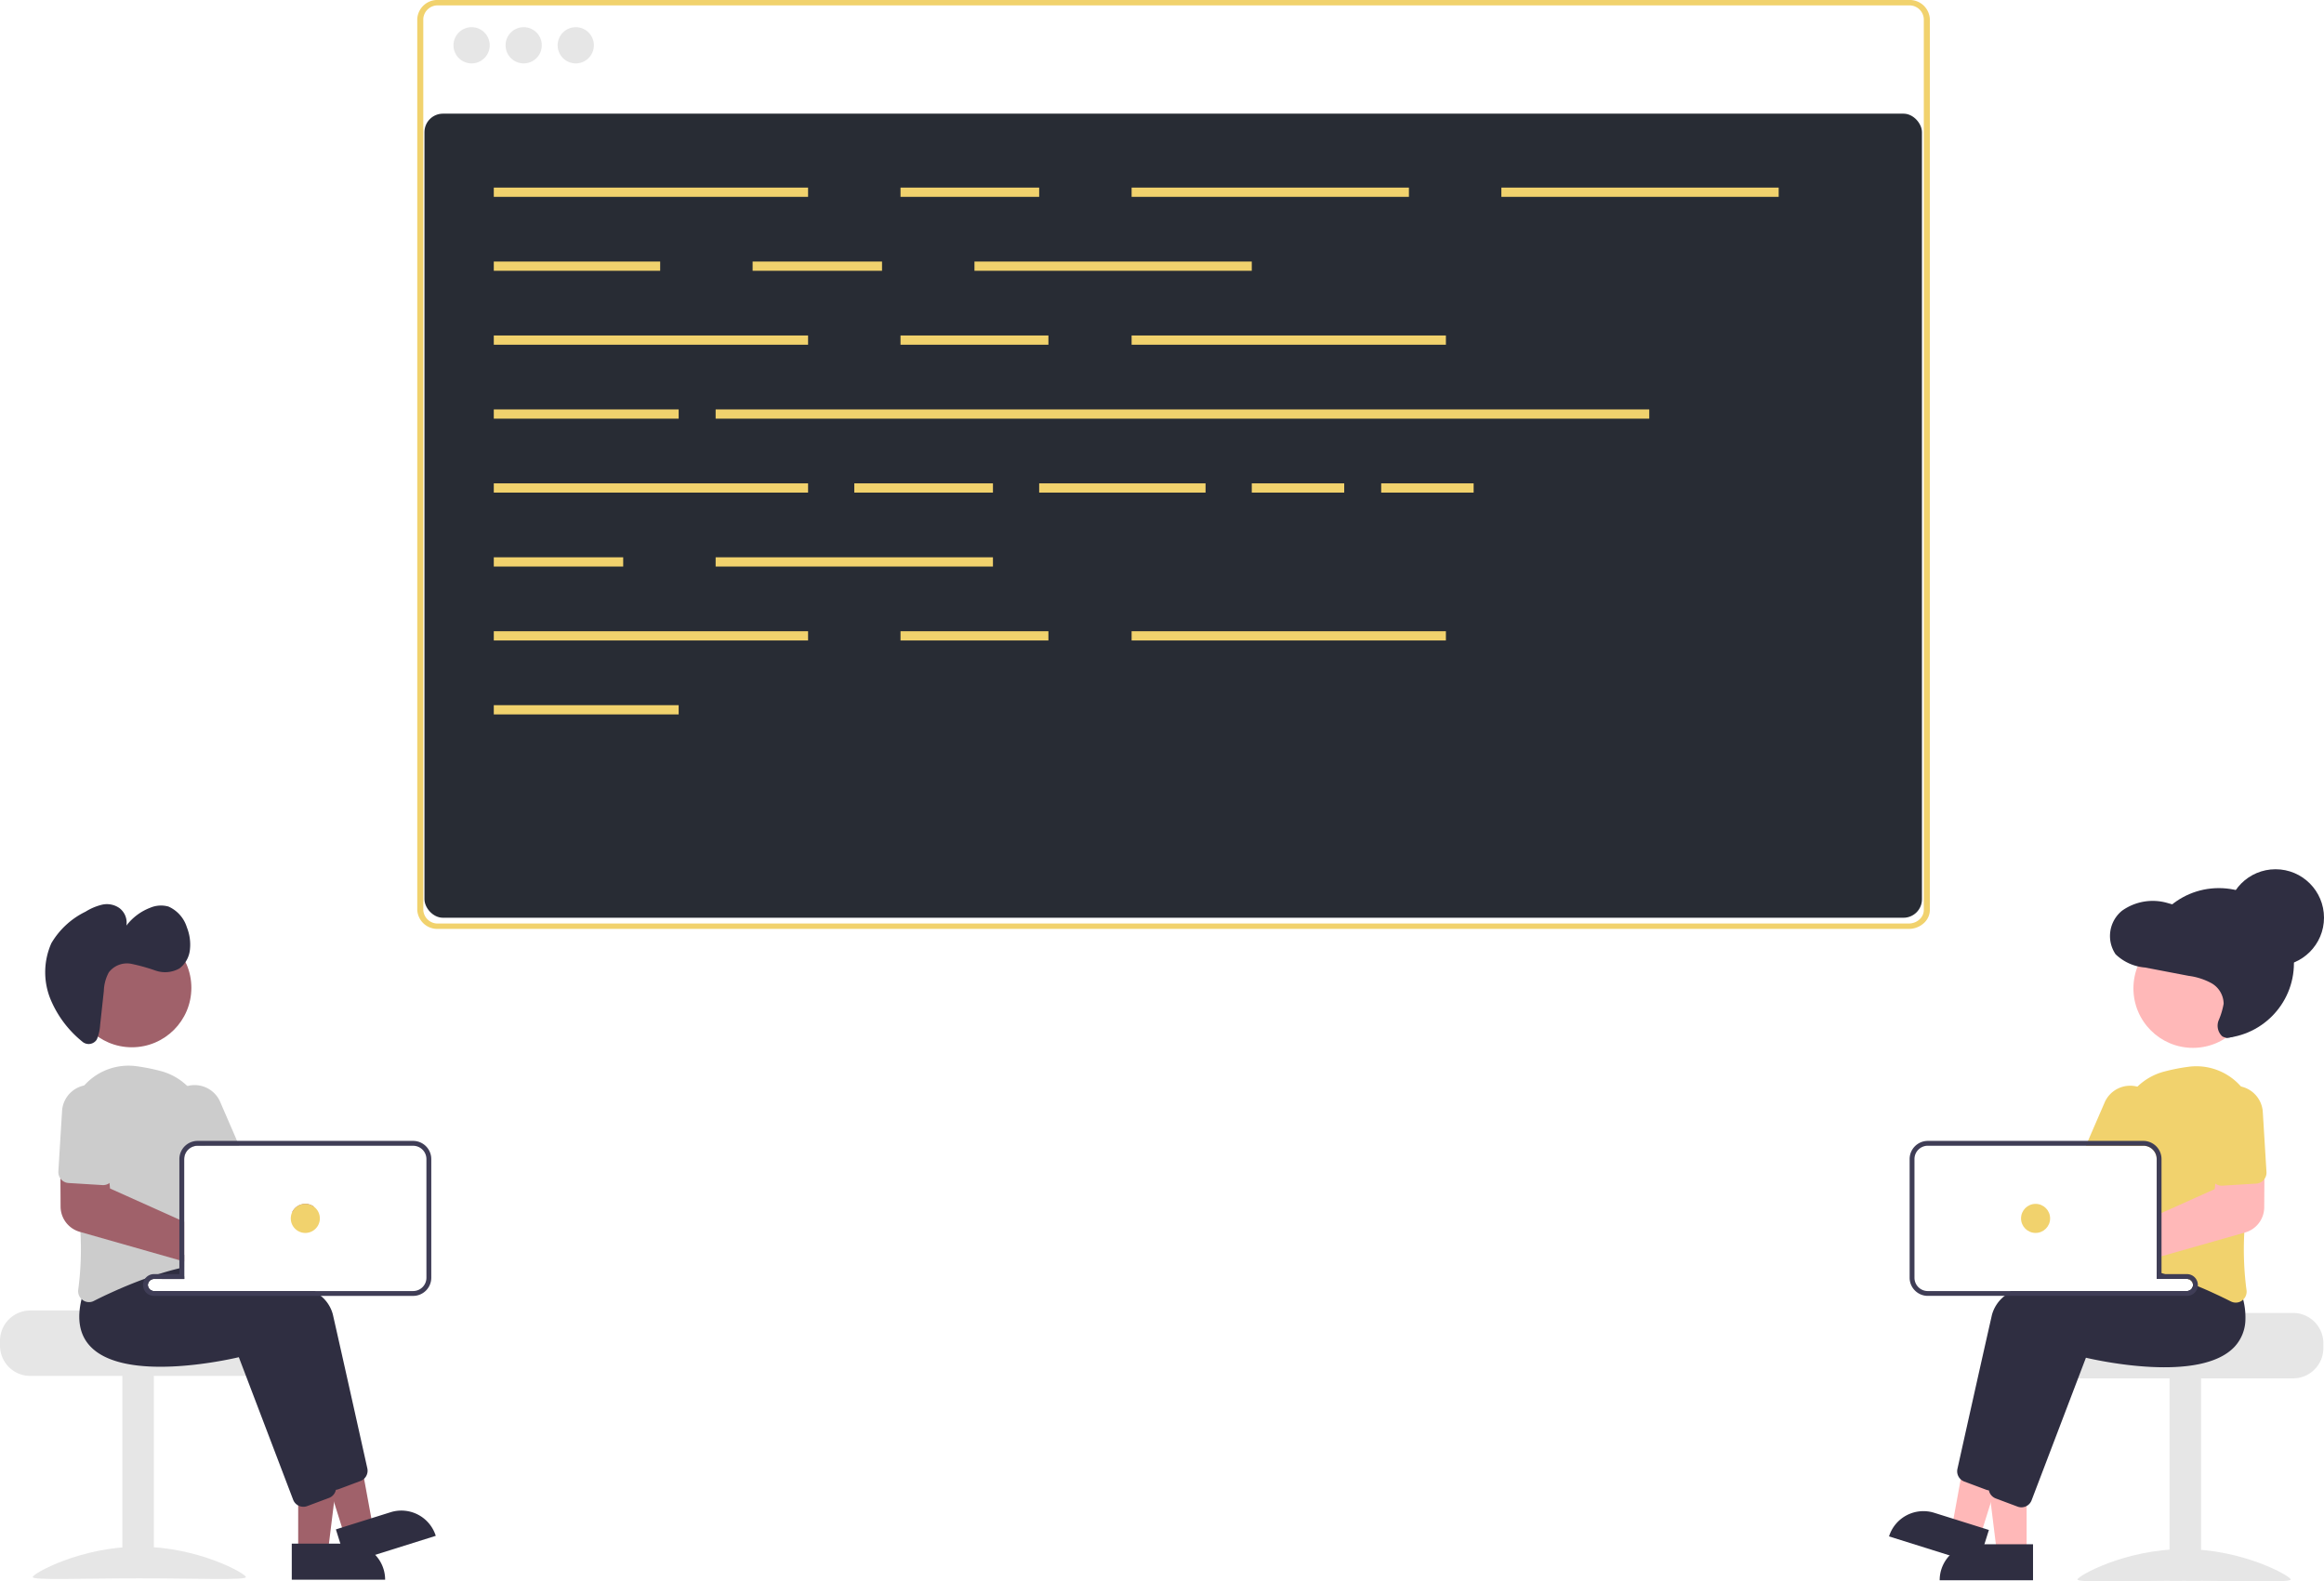 <svg xmlns="http://www.w3.org/2000/svg" width="251.411" height="171.105" viewBox="0 0 251.411 171.105">
  <g id="Group_82" data-name="Group 82" transform="translate(-14318.082 -343.5)">
    <g id="Group_81" data-name="Group 81" transform="translate(13219.958 75.542)">
      <g id="Group_61" data-name="Group 61" transform="translate(1067.709 267.958)">
        <g id="Group_60" data-name="Group 60" transform="translate(30.415)">
          <g id="undraw_miro_qvwm">
            <circle id="Ellipse_45" data-name="Ellipse 45" cx="8.123" cy="8.123" r="8.123" transform="translate(231.912 96.091)" fill="#2f2e41"/>
            <path id="Path_146" data-name="Path 146" d="M453.884,123.513H294.826a2.177,2.177,0,0,0-2.285,2.044v96.416a2.176,2.176,0,0,0,2.285,2.044H453.884a2.4,2.4,0,0,0,1.737-.717.49.49,0,0,0,.05-.056,1.882,1.882,0,0,0,.328-.495,1.813,1.813,0,0,0,.173-.776V125.557a2.177,2.177,0,0,0-2.288-2.044Zm1.635,98.46a1.341,1.341,0,0,1-.27.8,1.641,1.641,0,0,1-.618.5,1.777,1.777,0,0,1-.747.162H294.826a1.556,1.556,0,0,1-1.633-1.46V125.557a1.556,1.556,0,0,1,1.633-1.46H453.884a1.556,1.556,0,0,1,1.635,1.461Z" transform="translate(-247.402 -123.513)" fill="#f1d26d"/>
            <circle id="Ellipse_46" data-name="Ellipse 46" cx="1.96" cy="1.96" r="1.96" transform="translate(49.058 2.94)" fill="#e6e6e6"/>
            <circle id="Ellipse_47" data-name="Ellipse 47" cx="1.96" cy="1.96" r="1.96" transform="translate(54.692 2.94)" fill="#e6e6e6"/>
            <circle id="Ellipse_48" data-name="Ellipse 48" cx="1.96" cy="1.96" r="1.96" transform="translate(60.326 2.94)" fill="#e6e6e6"/>
            <path id="Path_161" data-name="Path 161" d="M991.319,665.635h-12.58c0,.362-12.966.655-12.966.655a3.37,3.37,0,0,0-.553.524,3.252,3.252,0,0,0-.76,2.1v.524a3.277,3.277,0,0,0,3.276,3.276h23.583a3.278,3.278,0,0,0,3.276-3.276v-.524A3.28,3.28,0,0,0,991.319,665.635Z" transform="translate(-743.252 -523.578)" fill="#e6e6e6"/>
            <rect id="Rectangle_27" data-name="Rectangle 27" width="3.407" height="22.011" transform="translate(234.703 149.002)" fill="#e6e6e6"/>
            <path id="Path_162" data-name="Path 162" d="M1001.019,766.426c0,.368-5.162.142-11.53.142s-11.53.226-11.53-.142,5.162-3.287,11.53-3.287S1001.019,766.057,1001.019,766.426Z" transform="translate(-753.214 -595.532)" fill="#e6e6e6"/>
            <path id="Path_163" data-name="Path 163" d="M823.318,606.223h-3.213l-1.528-12.391h4.742Z" transform="translate(-604.078 -438.225)" fill="#ffb8b8"/>
            <path id="Path_164" data-name="Path 164" d="M804.667,637.617h6.2v3.9h-10.1A3.9,3.9,0,0,1,804.667,637.617Z" transform="translate(-590.934 -470.536)" fill="#2f2e41"/>
            <path id="Path_165" data-name="Path 165" d="M808.9,596.984l-3.065-.962,2.251-12.28,4.524,1.419Z" transform="translate(-594.675 -430.779)" fill="#ffb8b8"/>
            <path id="Path_166" data-name="Path 166" d="M3.9,0h6.2V3.9H0A3.9,3.9,0,0,1,3.9,0Z" transform="translate(205.523 162.513) rotate(17.423)" fill="#2f2e41"/>
            <path id="Path_167" data-name="Path 167" d="M956.023,644.612a9.927,9.927,0,0,0-.4-1.84l-.6-.755-1.562-1.96-.068,0c-.115.005-.595.031-1.336.089h-.008c-.459.037-1.019.084-1.656.144-.168.018-.343.034-.524.052v2.736h3.276a.656.656,0,0,1,.65.571c0,.029.005.055.005.084a.655.655,0,0,1-.655.655H934.122a7.433,7.433,0,0,0-.7.524,3.9,3.9,0,0,0-1.376,2.06c-1.111,4.884-3.137,13.993-3.734,16.668a1.189,1.189,0,0,0,.354,1.122,1.164,1.164,0,0,0,.385.238l2.364.886a1.256,1.256,0,0,0,.3.071l.037,0a.684.684,0,0,0,.073,0,1.188,1.188,0,0,0,1.1-.76l1.866-4.895,2.875-7.547,1.137-2.985c1.318.309,12.376,2.757,16.079-1.187a4.212,4.212,0,0,0,.849-1.339A5.45,5.45,0,0,0,956.023,644.612Z" transform="translate(-716.558 -504.703)" fill="#2f2e41"/>
            <path id="Path_168" data-name="Path 168" d="M968.826,650.491c-.058-.233-.123-.474-.2-.718l-2.162-2.715-.068,0c-.136.008-.784.042-1.777.123-1.127.094-2.7.246-4.47.485-.052.005-.107.013-.16.021-.173.024-.349.047-.524.073v.485h3.275a.656.656,0,0,1,.65.571c0,.029.005.055.005.084a.655.655,0,0,1-.655.655H951.164c-.506.165-.993.338-1.459.524-2.448.97-4.279,2.24-4.654,3.894-.126.556-.265,1.166-.411,1.816-.545,2.416-1.208,5.374-1.808,8.063v0c-.123.556-.246,1.1-.364,1.619-.5,2.254-.925,4.164-1.15,5.167l-.016.084v.005a1.223,1.223,0,0,0,.073.6l0,0v0a1.16,1.16,0,0,0,.341.469,1.2,1.2,0,0,0,.338.2l2.364.886a1.2,1.2,0,0,0,.411.076,1.162,1.162,0,0,0,.563-.144,1.179,1.179,0,0,0,.54-.616l5.089-13.354.789-2.073c1.318.309,12.376,2.754,16.079-1.187a4.426,4.426,0,0,0,1.174-2.9A7.778,7.778,0,0,0,968.826,650.491Z" transform="translate(-726.154 -509.869)" fill="#2f2e41"/>
            <path id="Path_169" data-name="Path 169" d="M1008.37,565.912c-.042-.05-.086-.1-.134-.147a6.413,6.413,0,0,0-5.495-1.936,20.794,20.794,0,0,0-2.6.511,6.547,6.547,0,0,0-2.93,1.643,6.4,6.4,0,0,0-1.942,4.769c.01.359.013.726.008,1.1,0,.173,0,.349-.005.524h2.584a1.4,1.4,0,0,1,.333.039,1.444,1.444,0,0,1,1.108,1.4v12.19c.176.05.351.1.524.152.055.018.107.034.16.05l.178.055q.8.248,1.559.524h.854a.656.656,0,0,1,.65.571c.178.071.351.142.521.212.605.252,1.179.5,1.706.747.71.325,1.342.634,1.871.9a1.2,1.2,0,0,0,.537.131,1.154,1.154,0,0,0,.681-.225,1.445,1.445,0,0,0,.118-.1,1.18,1.18,0,0,0,.359-1.043,33.573,33.573,0,0,1-.236-6.21c.073-1.743.231-3.53.435-5.257.11-.935.233-1.853.362-2.736.123-.844.254-1.653.383-2.419A6.448,6.448,0,0,0,1008.37,565.912Z" transform="translate(-765.989 -448.407)" fill="#f1d26d"/>
            <path id="Path_170" data-name="Path 170" d="M987.408,572.059a3.094,3.094,0,0,0-.414-.144,3.013,3.013,0,0,0-3.548,1.711l-1.8,4.156-.225.524h6.218a1.39,1.39,0,0,1,.333.039l.21-.485.8-1.839A3.016,3.016,0,0,0,987.408,572.059Z" transform="translate(-755.767 -454.339)" fill="#f1d26d"/>
            <circle id="Ellipse_51" data-name="Ellipse 51" cx="6.436" cy="6.436" r="6.436" transform="translate(230.795 100.504)" fill="#ffb8b8"/>
            <path id="Path_171" data-name="Path 171" d="M1020.93,601.875l-3.674.1-.267,2.581-.06.6-5.754,2.584-.524.236v4.594l.524-.149,1.656-.472h.008l7.3-2.078.084-.024a2.851,2.851,0,0,0,2.06-2.712l.018-3.048.016-2.246Z" transform="translate(-777.338 -476.498)" fill="#ffb8b8"/>
            <path id="Path_172" data-name="Path 172" d="M1037.48,574.53a3.014,3.014,0,0,0-6.016.37l.4,6.541a1.176,1.176,0,0,0,.48.875,1.162,1.162,0,0,0,.77.228l2.809-.173.852-.052a1.149,1.149,0,0,0,.812-.4.809.809,0,0,0,.063-.079,1.172,1.172,0,0,0,.231-.776Z" transform="translate(-792.693 -454.258)" fill="#f1d26d"/>
            <path id="Path_173" data-name="Path 173" d="M936.24,609.01H935.9v-.034c-.173.024-.349.047-.524.073v.485H937.8Q937.037,609.259,936.24,609.01Zm0,0H935.9v-.034c-.173.024-.349.047-.524.073v.485H937.8Q937.037,609.259,936.24,609.01Zm2.413,0H935.9V596.563a1.968,1.968,0,0,0-1.423-1.887,1.847,1.847,0,0,0-.542-.079H910.615a1.968,1.968,0,0,0-1.965,1.965V609.4a1.966,1.966,0,0,0,1.965,1.965h28.038a1.18,1.18,0,0,0,1.171-1.051,1.025,1.025,0,0,0,.008-.128A1.181,1.181,0,0,0,938.654,609.01Zm.655,1.179a.655.655,0,0,1-.655.655H910.615a1.442,1.442,0,0,1-1.441-1.441v-12.84a1.442,1.442,0,0,1,1.441-1.441h23.322a1.389,1.389,0,0,1,.333.039,1.444,1.444,0,0,1,1.108,1.4v12.971h3.275a.656.656,0,0,1,.65.571C939.306,610.134,939.309,610.16,939.309,610.189Zm-3.068-1.179H935.9v-.034c-.173.024-.349.047-.524.073v.485H937.8Q937.037,609.259,936.24,609.01Z" transform="translate(-702.066 -471.155)" fill="#3f3d56"/>
            <circle id="Ellipse_52" data-name="Ellipse 52" cx="1.572" cy="1.572" r="1.572" transform="translate(218.637 130.256)" fill="#f1d26d"/>
            <path id="Path_174" data-name="Path 174" d="M120.279,667.911v.524a3.278,3.278,0,0,0,3.275,3.276h23.584a3.277,3.277,0,0,0,3.275-3.276v-.524a3.252,3.252,0,0,0-.76-2.1,3.367,3.367,0,0,0-.553-.524s-12.966-.294-12.966-.655h-12.58A3.28,3.28,0,0,0,120.279,667.911Z" transform="translate(-120.279 -522.84)" fill="#e6e6e6"/>
            <rect id="Rectangle_28" data-name="Rectangle 28" width="3.407" height="22.011" transform="translate(16.641 170.751) rotate(180)" fill="#e6e6e6"/>
            <path id="Path_175" data-name="Path 175" d="M133.784,765.426c0,.368,5.162.142,11.53.142s11.53.226,11.53-.142-5.162-3.287-11.53-3.287S133.784,765.057,133.784,765.426Z" transform="translate(-130.245 -594.794)" fill="#e6e6e6"/>
            <path id="Path_176" data-name="Path 176" d="M123.1,605.985h3.213l1.528-12.391H123.1Z" transform="translate(-90.842 -438.048)" fill="#a0616a"/>
            <path id="Path_177" data-name="Path 177" d="M0,0H10.1V3.9H3.9A3.9,3.9,0,0,1,0,0H0Z" transform="translate(41.664 170.919) rotate(179.997)" fill="#2f2e41"/>
            <path id="Path_178" data-name="Path 178" d="M131.789,596.745l3.065-.962L132.6,583.5l-4.524,1.42Z" transform="translate(-94.517 -430.602)" fill="#a0616a"/>
            <path id="Path_179" data-name="Path 179" d="M0,0H10.1V3.9H3.9A3.9,3.9,0,0,1,0,0H0Z" transform="translate(47.141 166.173) rotate(162.577)" fill="#2f2e41"/>
            <path id="Path_180" data-name="Path 180" d="M193.775,663.4c-.595-2.675-2.623-11.784-3.734-16.668a3.847,3.847,0,0,0-1.3-2,7.115,7.115,0,0,0-.676-.524H170.687a.655.655,0,0,1-.655-.655c0-.029,0-.055.005-.084a.656.656,0,0,1,.65-.571h3.275v-2.6c-.178-.021-.351-.042-.524-.06-1.37-.162-2.55-.267-3.393-.333-.749-.058-1.234-.084-1.349-.089l-.068-.005-1.562,1.963-.6.755a9.855,9.855,0,0,0-.4,1.837,4.76,4.76,0,0,0,1.135,3.983c3.7,3.941,14.761,1.5,16.079,1.187l5.878,15.426a1.181,1.181,0,0,0,1.1.757c.037,0,.073,0,.11-.005a1.2,1.2,0,0,0,.3-.068l2.364-.886A1.188,1.188,0,0,0,193.775,663.4Z" transform="translate(-154.035 -504.521)" fill="#2f2e41"/>
            <path id="Path_181" data-name="Path 181" d="M180.773,670.4c-.595-2.675-2.623-11.784-3.734-16.668-.37-1.619-2.13-2.869-4.5-3.831-.453-.186-.93-.359-1.426-.524H161.092a.655.655,0,0,1-.655-.655c0-.029,0-.055.005-.084a.656.656,0,0,1,.65-.571h3.275v-.278c-.364-.063-.728-.121-1.085-.176l-.487-.071q-.436-.063-.857-.118c-1.769-.238-3.341-.39-4.468-.485-.993-.081-1.64-.115-1.777-.123l-.068-.005-2.162,2.717c-.076.244-.141.485-.2.718-.524,2.17-.21,3.881.935,5.1,3.7,3.941,14.761,1.5,16.079,1.187l5.878,15.426a1.184,1.184,0,0,0,1.515.684l2.364-.886a1.181,1.181,0,0,0,.742-.88A1.1,1.1,0,0,0,180.773,670.4Z" transform="translate(-144.44 -509.687)" fill="#2f2e41"/>
            <path id="Path_182" data-name="Path 182" d="M242.29,620.6a1.572,1.572,0,0,0-1.433.928l2.385-.608A1.552,1.552,0,0,0,242.29,620.6Z" transform="translate(-209.26 -490.345)" fill="#a0616a"/>
            <path id="Path_183" data-name="Path 183" d="M163.41,570.341a6.4,6.4,0,0,0-1.944-4.6,6.532,6.532,0,0,0-2.927-1.64,21.332,21.332,0,0,0-2.6-.514,6.425,6.425,0,0,0-5.495,1.939c-.047.047-.092.1-.134.147a6.446,6.446,0,0,0-1.593,5.453c.128.765.259,1.575.383,2.419.128.883.252,1.8.362,2.736.2,1.727.362,3.514.435,5.254a33.359,33.359,0,0,1-.236,6.213,1.18,1.18,0,0,0,.359,1.043,1.43,1.43,0,0,0,.118.1,1.144,1.144,0,0,0,1.218.092c.529-.27,1.161-.579,1.871-.9,1.072-.49,2.322-1.019,3.669-1.507.464-.168.941-.33,1.423-.482l.375-.118c.626-.191,1.263-.369,1.905-.521.176-.042.349-.081.524-.118v-11.69a1.444,1.444,0,0,1,1.108-1.4,1.393,1.393,0,0,1,.333-.039h.844c-.005-.176-.008-.351-.008-.524-.005-.393,0-.781.008-1.161C163.41,570.454,163.41,570.4,163.41,570.341Z" transform="translate(-141.195 -448.229)" fill="#ccc"/>
            <path id="Path_184" data-name="Path 184" d="M196.727,577.6l-1.826-4.219a3.017,3.017,0,0,0-3.548-1.714,3.112,3.112,0,0,0-.414.144,3.019,3.019,0,0,0-1.57,3.965l1.292,2.982.349.807a1.444,1.444,0,0,1,1.108-1.4,1.393,1.393,0,0,1,.333-.039h4.5Z" transform="translate(-171.082 -454.161)" fill="#ccc"/>
            <circle id="Ellipse_53" data-name="Ellipse 53" cx="6.436" cy="6.436" r="6.436" transform="translate(7.83 100.441)" fill="#a0616a"/>
            <path id="Path_185" data-name="Path 185" d="M144.427,511.6a1.042,1.042,0,0,1-1.491.086,11.641,11.641,0,0,1-3.321-4.336,7.724,7.724,0,0,1-.007-6.3,8.691,8.691,0,0,1,3.693-3.408,6.023,6.023,0,0,1,1.794-.758,2.357,2.357,0,0,1,1.875.369,1.977,1.977,0,0,1,.754,1.894,5.858,5.858,0,0,1,2.569-1.928,2.978,2.978,0,0,1,1.979-.133,3.623,3.623,0,0,1,1.994,2.25,5.016,5.016,0,0,1,.329,2.427,2.916,2.916,0,0,1-1.119,2.01,3.149,3.149,0,0,1-2.608.238,20.435,20.435,0,0,0-2.626-.731,2.472,2.472,0,0,0-2.418.925,4.479,4.479,0,0,0-.54,2.007l-.4,3.668a4.861,4.861,0,0,1-.335,1.53A.854.854,0,0,1,144.427,511.6Z" transform="translate(-134.05 -399)" fill="#2f2e41"/>
            <path id="Path_186" data-name="Path 186" d="M158.055,608.281l-7.5-3.365-.06-.6-.267-2.581-3.674-.1-1.381-.037.016,2.246.018,3.047a2.847,2.847,0,0,0,2.06,2.709l.084.024,7.308,2.081,3.393.967.524.149v-4.308Z" transform="translate(-138.652 -476.324)" fill="#a0616a"/>
            <path id="Path_187" data-name="Path 187" d="M147.946,571.476a3.011,3.011,0,0,0-3.192,2.822l-.4,6.538a1.186,1.186,0,0,0,.231.776.805.805,0,0,0,.063.079,1.166,1.166,0,0,0,.351.27,1.15,1.15,0,0,0,.461.126l.852.052,2.809.173a1.183,1.183,0,0,0,1.25-1.106l.4-6.538A3.015,3.015,0,0,0,147.946,571.476Z" transform="translate(-138.041 -454.088)" fill="#ccc"/>
            <path id="Path_188" data-name="Path 188" d="M1005.213,509.984c-.549.3-1.232.586-1.755.23a1.565,1.565,0,0,1-.37-1.724,7.964,7.964,0,0,0,.537-1.794,2.6,2.6,0,0,0-1.308-2.211,7.069,7.069,0,0,0-2.483-.8l-4.7-.9a5.205,5.205,0,0,1-3.2-1.435,3.527,3.527,0,0,1,.694-4.709,5.72,5.72,0,0,1,4.877-.851,25.584,25.584,0,0,0,2.769.641c1.855.2,3.818-.539,5.539.224a5.024,5.024,0,0,1,2.619,4.03,13.548,13.548,0,0,1-.571,4.992,9.012,9.012,0,0,1-1.059,2.775,3.039,3.039,0,0,1-2.373,1.488Z" transform="translate(-763.07 -398.101)" fill="#2f2e41"/>
            <circle id="Ellipse_54" data-name="Ellipse 54" cx="5.241" cy="5.241" r="5.241" transform="translate(240.929 94.05)" fill="#2f2e41"/>
            <path id="Path_189" data-name="Path 189" d="M183.257,608.98v.034h-.338l-.223.071q-.68.216-1.336.453h2.421v-.485C183.605,609.027,183.43,609,183.257,608.98Zm0,0v.034h-.338l-.223.071q-.68.216-1.336.453h2.421v-.485C183.605,609.027,183.43,609,183.257,608.98Zm0,0v.034h-.338l-.223.071c.356.055.721.113,1.085.176v-.207C183.605,609.027,183.43,609,183.257,608.98Zm0-.605v.639h-.338l-.223.071q-.68.216-1.336.453h2.421v-1.281C183.605,608.294,183.432,608.333,183.257,608.375Zm0,0v.639h-.338l-.223.071q-.68.216-1.336.453h2.421v-1.281C183.605,608.294,183.432,608.333,183.257,608.375Zm0,0v.639h-.338l-.223.071q-.68.216-1.336.453h2.421v-1.281C183.605,608.294,183.432,608.333,183.257,608.375ZM208.543,594.6H185.222a1.849,1.849,0,0,0-.542.079,1.978,1.978,0,0,0-1.247,1.08,1.935,1.935,0,0,0-.176.807v12.447h-2.751a1.179,1.179,0,0,0-1.179,1.179,1.02,1.02,0,0,0,.008.128,1.18,1.18,0,0,0,1.171,1.051h28.038a1.966,1.966,0,0,0,1.965-1.965v-12.84A1.968,1.968,0,0,0,208.543,594.6Zm1.441,14.805a1.442,1.442,0,0,1-1.441,1.441H180.505a.655.655,0,0,1-.655-.655c0-.029,0-.055.005-.084a.656.656,0,0,1,.65-.571h3.275V596.567a1.444,1.444,0,0,1,1.108-1.4,1.392,1.392,0,0,1,.333-.039h23.321a1.442,1.442,0,0,1,1.441,1.441Zm-26.728-1.032v.639h-.338l-.223.071q-.68.216-1.336.453h2.421v-1.281C183.605,608.294,183.432,608.333,183.257,608.375Zm0,0v.639h-.338l-.223.071q-.68.216-1.336.453h2.421v-1.281C183.605,608.294,183.432,608.333,183.257,608.375Zm0,0v.639h-.338l-.223.071q-.68.216-1.336.453h2.421v-1.281C183.605,608.294,183.432,608.333,183.257,608.375Zm0,.605v.034h-.338l-.223.071q-.68.216-1.336.453h2.421v-.485C183.605,609.027,183.43,609,183.257,608.98Z" transform="translate(-163.853 -471.158)" fill="#3f3d56"/>
            <path id="Path_190" data-name="Path 190" d="M243.47,622.174a1.572,1.572,0,1,1-3.144,0,1.556,1.556,0,0,1,.139-.645,1.572,1.572,0,0,1,1.433-.928,1.552,1.552,0,0,1,.951.32A1.573,1.573,0,0,1,243.47,622.174Z" transform="translate(-208.869 -490.345)" fill="#f1d26d"/>
          </g>
          <g id="Group_84" data-name="Group 84">
            <rect id="Rectangle_55" data-name="Rectangle 55" width="162" height="87" rx="2" transform="translate(45.918 12.298)" fill="#282c34"/>
            <g id="Group_83" data-name="Group 83">
              <line id="Line_75" data-name="Line 75" x2="34" transform="translate(53.418 20.798)" fill="none" stroke="#f1d26d" stroke-width="1"/>
              <line id="Line_92" data-name="Line 92" x2="34" transform="translate(53.418 52.798)" fill="none" stroke="#f1d26d" stroke-width="1"/>
              <line id="Line_76" data-name="Line 76" x2="15" transform="translate(97.418 20.798)" fill="none" stroke="#f1d26d" stroke-width="1"/>
              <line id="Line_93" data-name="Line 93" x2="15" transform="translate(92.418 52.798)" fill="none" stroke="#f1d26d" stroke-width="1"/>
              <line id="Line_77" data-name="Line 77" x2="30" transform="translate(122.418 20.798)" fill="none" stroke="#f1d26d" stroke-width="1"/>
              <line id="Line_85" data-name="Line 85" x2="30" transform="translate(162.418 20.798)" fill="none" stroke="#f1d26d" stroke-width="1"/>
              <line id="Line_95" data-name="Line 95" x2="18" transform="translate(112.418 52.798)" fill="none" stroke="#f1d26d" stroke-width="1"/>
              <line id="Line_96" data-name="Line 96" x2="10" transform="translate(135.418 52.798)" fill="none" stroke="#f1d26d" stroke-width="1"/>
              <line id="Line_97" data-name="Line 97" x2="10" transform="translate(149.418 52.798)" fill="none" stroke="#f1d26d" stroke-width="1"/>
              <line id="Line_79" data-name="Line 79" x2="18" transform="translate(53.418 28.798)" fill="none" stroke="#f1d26d" stroke-width="1"/>
              <line id="Line_80" data-name="Line 80" x2="14" transform="translate(81.418 28.798)" fill="none" stroke="#f1d26d" stroke-width="1"/>
              <line id="Line_90" data-name="Line 90" x2="14" transform="translate(53.418 60.798)" fill="none" stroke="#f1d26d" stroke-width="1"/>
              <line id="Line_82" data-name="Line 82" x2="34" transform="translate(53.418 36.798)" fill="none" stroke="#f1d26d" stroke-width="1"/>
              <line id="Line_91" data-name="Line 91" x2="34" transform="translate(53.418 68.798)" fill="none" stroke="#f1d26d" stroke-width="1"/>
              <line id="Line_86" data-name="Line 86" x2="34" transform="translate(122.418 36.798)" fill="none" stroke="#f1d26d" stroke-width="1"/>
              <line id="Line_87" data-name="Line 87" x2="34" transform="translate(122.418 68.798)" fill="none" stroke="#f1d26d" stroke-width="1"/>
              <line id="Line_83" data-name="Line 83" x2="16" transform="translate(97.418 36.798)" fill="none" stroke="#f1d26d" stroke-width="1"/>
              <line id="Line_89" data-name="Line 89" x2="16" transform="translate(97.418 68.798)" fill="none" stroke="#f1d26d" stroke-width="1"/>
              <path id="Path_282" data-name="Path 282" d="M0,0H20" transform="translate(53.418 44.798)" fill="none" stroke="#f1d26d" stroke-width="1"/>
              <path id="Path_284" data-name="Path 284" d="M0,0H101" transform="translate(77.418 44.798)" fill="none" stroke="#f1d26d" stroke-width="1"/>
              <path id="Path_283" data-name="Path 283" d="M0,0H20" transform="translate(53.418 76.798)" fill="none" stroke="#f1d26d" stroke-width="1"/>
              <line id="Line_81" data-name="Line 81" x2="30" transform="translate(105.418 28.798)" fill="none" stroke="#f1d26d" stroke-width="1"/>
              <line id="Line_88" data-name="Line 88" x2="30" transform="translate(77.418 60.798)" fill="none" stroke="#f1d26d" stroke-width="1"/>
            </g>
          </g>
        </g>
      </g>
    </g>
  </g>
</svg>
